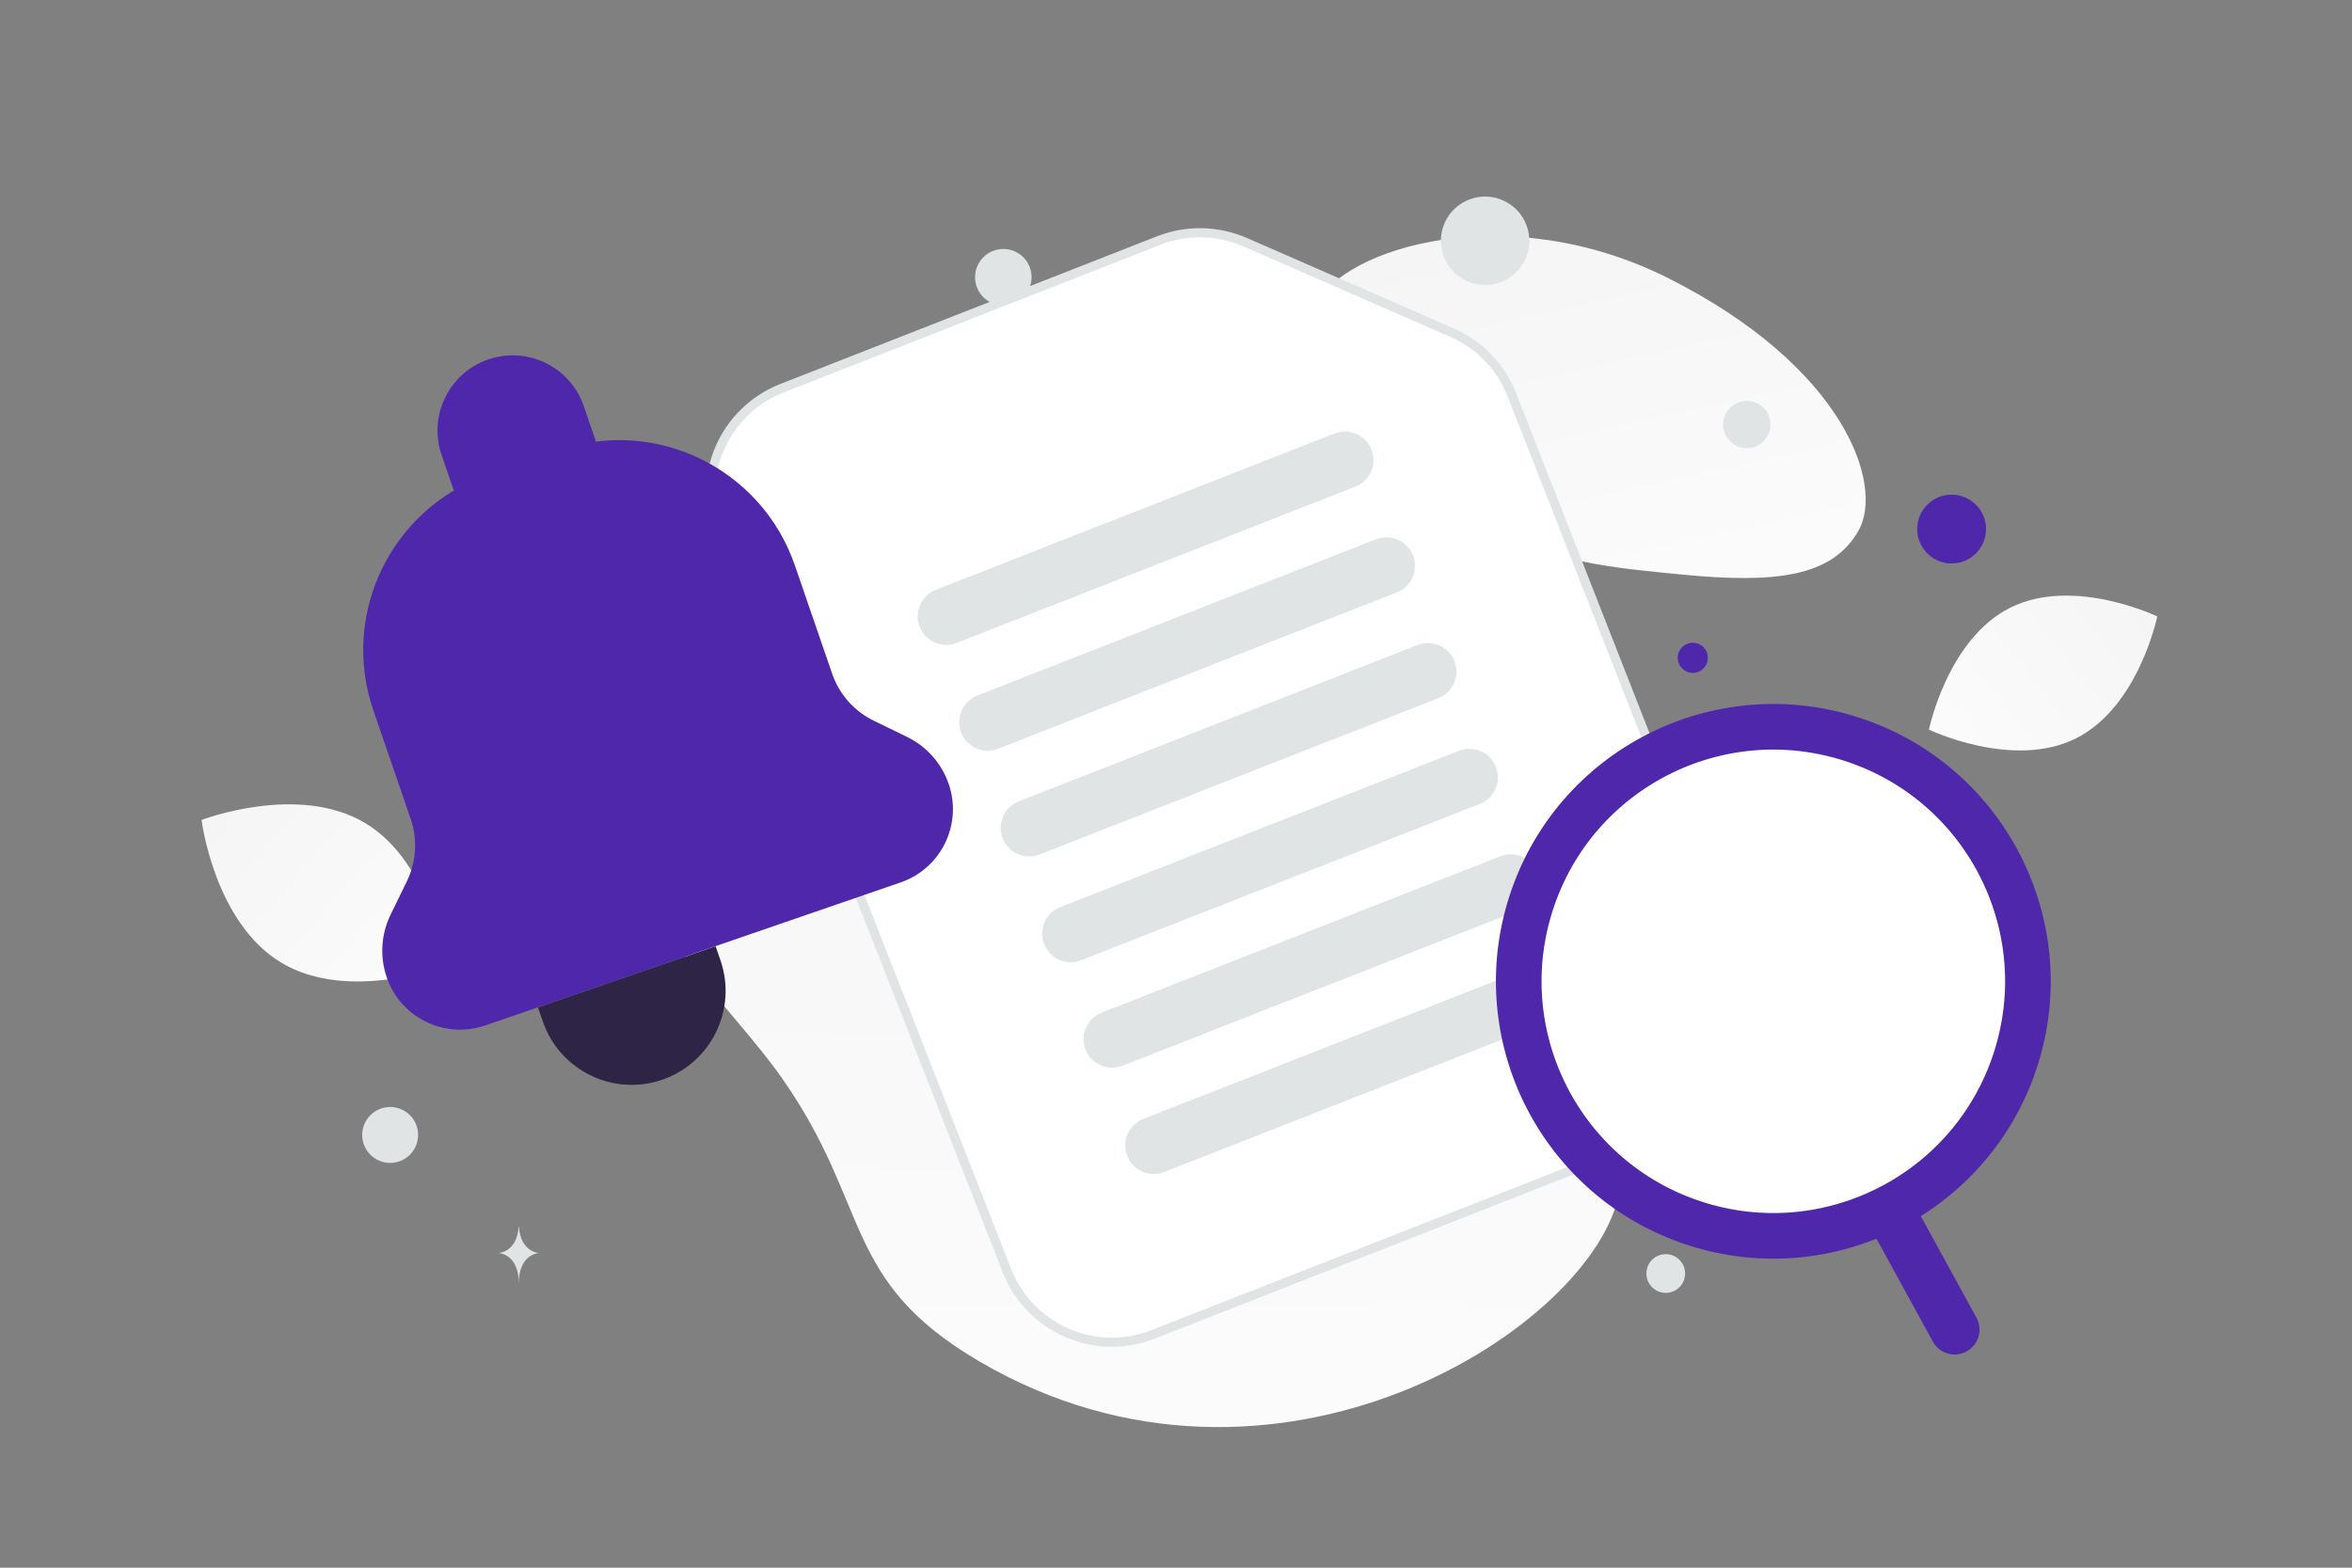 <svg width="900" height="600" viewBox="0 0 900 600" fill="none" xmlns="http://www.w3.org/2000/svg">
<rect x="0" y="0" width="900" height="600" fill="#808080" stroke="none"/>
<g clip-path="url(#clip0_1235_24721)">
<path d="M619.637 456.165C610.616 507.439 487.691 587.39 374.531 520.921C321.901 490.006 333.546 461.703 299.406 412.899C279.056 383.812 246.161 357.747 243.69 321.766C241.55 290.708 254.238 260.809 274.344 244.116C319.561 206.575 396.71 191.603 448.883 279.437C501.056 367.27 642.888 323.924 619.637 456.165Z" fill="url(#paint0_linear_1235_24721)"/>
<path d="M711.216 202.979C701.188 220.875 679.226 223.334 644.042 219.933C617.581 217.371 593.45 215.388 566.987 200.96C548.465 190.868 533.803 177.215 523.102 163.954C511.506 149.588 495.32 133.193 503.254 116.905C514.159 94.53 577.217 75.685 638.449 106.502C705.712 140.365 721.025 185.488 711.216 202.979Z" fill="url(#paint1_linear_1235_24721)"/>
<path d="M794.245 282.663C770.126 294.628 738.113 279.244 738.113 279.244C738.113 279.244 745.228 244.468 769.36 232.52C793.48 220.556 825.479 235.923 825.479 235.923C825.479 235.923 818.365 270.699 794.245 282.663Z" fill="url(#paint2_linear_1235_24721)"/>
<path d="M107.669 368.47C133.385 383.882 170.278 369.635 170.278 369.635C170.278 369.635 165.454 330.405 139.723 315.01C114.008 299.598 77.13 313.828 77.13 313.828C77.13 313.828 81.954 353.058 107.669 368.47Z" fill="url(#paint3_linear_1235_24721)"/>
<path d="M746.787 189.32C739.513 189.32 733.617 195.217 733.617 202.49C733.617 209.764 739.513 215.66 746.787 215.66C754.061 215.66 759.957 209.764 759.957 202.49C759.957 195.217 754.061 189.32 746.787 189.32Z" fill="#4F27AA"/>
<path d="M575.401 413.691C563.985 413.691 554.731 422.946 554.731 434.361C554.731 445.777 563.985 455.031 575.401 455.031C586.817 455.031 596.071 445.777 596.071 434.361C596.071 422.946 586.817 413.691 575.401 413.691Z" fill="#4F27AA"/>
<path d="M325.147 198.291C319.159 198.291 314.306 203.144 314.306 209.132C314.306 215.119 319.159 219.973 325.147 219.973C331.134 219.973 335.988 215.119 335.988 209.132C335.988 203.144 331.134 198.291 325.147 198.291Z" fill="#4F27AA"/>
<path d="M203.114 347.831C196.295 347.831 190.767 342.303 190.767 335.484C190.767 328.665 196.295 323.137 203.114 323.137C209.933 323.137 215.461 328.665 215.461 335.484C215.461 342.303 209.933 347.831 203.114 347.831Z" fill="#4F27AA"/>
<path d="M647.761 257.524C644.579 257.524 641.999 254.944 641.999 251.762C641.999 248.58 644.579 246 647.761 246C650.943 246 653.523 248.58 653.523 251.762C653.523 254.944 650.943 257.524 647.761 257.524Z" fill="#4F27AA"/>
<path d="M637.406 494.816C633.315 494.816 629.998 491.499 629.998 487.408C629.998 483.317 633.315 480 637.406 480C641.497 480 644.814 483.317 644.814 487.408C644.814 491.499 641.497 494.816 637.406 494.816Z" fill="#E1E4E5"/>
<path d="M149.294 445.08C143.385 445.08 138.594 440.289 138.594 434.38C138.594 428.47 143.385 423.68 149.294 423.68C155.204 423.68 159.994 428.47 159.994 434.38C159.994 440.289 155.204 445.08 149.294 445.08Z" fill="#E1E4E5"/>
<path d="M754.848 422.39C750.35 422.39 746.704 418.743 746.704 414.246C746.704 409.748 750.35 406.102 754.848 406.102C759.346 406.102 762.992 409.748 762.992 414.246C762.992 418.743 759.346 422.39 754.848 422.39Z" fill="#E1E4E5"/>
<path d="M668.425 171.542C663.425 171.542 659.371 167.488 659.371 162.488C659.371 157.487 663.425 153.434 668.425 153.434C673.425 153.434 677.479 157.487 677.479 162.488C677.479 167.488 673.425 171.542 668.425 171.542Z" fill="#E1E4E5"/>
<path d="M181.667 263.129C182.829 267.467 180.255 271.926 175.917 273.088C171.58 274.25 167.121 271.676 165.959 267.338C164.797 263.001 167.371 258.542 171.708 257.38C176.046 256.218 180.505 258.792 181.667 263.129Z" fill="#E1E4E5"/>
<path d="M383.925 116.917C377.952 116.917 373.109 112.075 373.109 106.101C373.109 100.128 377.952 95.285 383.925 95.285C389.899 95.285 394.741 100.128 394.741 106.101C394.741 112.075 389.899 116.917 383.925 116.917Z" fill="#E1E4E5"/>
<path d="M725.207 375.792C720.612 375.792 716.887 372.812 716.887 369.136C716.887 365.46 720.612 362.48 725.207 362.48C729.802 362.48 733.527 365.46 733.527 369.136C733.527 372.812 729.802 375.792 725.207 375.792Z" fill="#E1E4E5"/>
<path d="M584.62 87.773C587.039 96.8 581.682 106.078 572.655 108.497C563.628 110.916 554.35 105.559 551.931 96.532C549.513 87.505 554.869 78.227 563.896 75.808C572.923 73.389 582.201 78.746 584.62 87.773Z" fill="#E1E4E5"/>
<path d="M210.85 209.191H210.968C211.67 219.135 219.066 219.288 219.066 219.288C219.066 219.288 210.911 219.447 210.911 230.938C210.911 219.447 202.755 219.288 202.755 219.288C202.755 219.288 210.148 219.135 210.85 209.191ZM198.46 469.5H198.574C199.248 479.415 206.348 479.568 206.348 479.568C206.348 479.568 198.518 479.727 198.518 491.183C198.518 479.727 190.688 479.568 190.688 479.568C190.688 479.568 197.786 479.415 198.46 469.5Z" fill="#E1E4E5"/>
<path fill-rule="evenodd" clip-rule="evenodd" d="M555.609 127.3L476.456 92.695C471.26 90.423 465.668 89.197 459.998 89.086C454.328 88.976 448.692 89.983 443.411 92.051L299.252 148.579C277.042 157.289 266.112 182.348 274.829 204.579L385.272 486.231C393.989 508.462 419.039 519.413 441.25 510.704L642.252 431.886C664.463 423.177 675.392 398.117 666.675 375.886L578.542 151.128C574.357 140.461 566.109 131.891 555.609 127.3Z" fill="white" stroke="#E1E4E5" stroke-width="3.498"/>
<path d="M574.102 327.731L421.556 387.547C415.939 389.75 413.171 396.088 415.373 401.705C417.576 407.321 423.914 410.089 429.531 407.887L582.077 348.071C587.694 345.868 590.462 339.53 588.259 333.913C586.057 328.297 579.718 325.529 574.102 327.731Z" fill="#E1E4E5"/>
<path d="M558.268 287.353L405.722 347.168C400.105 349.371 397.337 355.709 399.539 361.326C401.742 366.942 408.08 369.71 413.697 367.508L566.243 307.692C571.86 305.489 574.628 299.151 572.425 293.534C570.223 287.918 563.884 285.15 558.268 287.353Z" fill="#E1E4E5"/>
<path d="M542.394 246.872L389.848 306.688C384.232 308.89 381.464 315.229 383.666 320.845C385.868 326.462 392.207 329.23 397.824 327.027L550.369 267.211C555.986 265.009 558.754 258.67 556.552 253.054C554.349 247.437 548.011 244.67 542.394 246.872Z" fill="#E1E4E5"/>
<path d="M526.521 206.392L373.975 266.207C368.358 268.41 365.591 274.748 367.793 280.365C369.995 285.981 376.334 288.749 381.951 286.547L534.496 226.731C540.113 224.528 542.881 218.19 540.679 212.573C538.476 206.957 532.138 204.189 526.521 206.392Z" fill="#E1E4E5"/>
<path d="M510.649 165.911L358.103 225.727C352.486 227.929 349.718 234.268 351.921 239.884C354.123 245.501 360.462 248.269 366.079 246.066L518.624 186.25C524.241 184.048 527.009 177.709 524.807 172.093C522.604 166.476 516.266 163.709 510.649 165.911Z" fill="#E1E4E5"/>
<path d="M590.053 368.411L437.507 428.227C431.89 430.429 429.122 436.768 431.325 442.384C433.527 448.001 439.866 450.769 445.482 448.566L598.028 388.75C603.645 386.548 606.413 380.209 604.211 374.593C602.008 368.976 595.67 366.209 590.053 368.411Z" fill="#E1E4E5"/>
<path fill-rule="evenodd" clip-rule="evenodd" d="M205.851 385.542L207.717 390.953C214.179 409.727 234.631 419.702 253.405 413.24C272.179 406.778 282.154 386.326 275.692 367.552L273.825 362.141" fill="#2E2445"/>
<path fill-rule="evenodd" clip-rule="evenodd" d="M228.058 169.008L223.368 155.394C218.193 140.385 201.834 132.401 186.809 137.577C171.799 142.753 163.816 159.111 168.976 174.121L173.666 187.735" fill="#4F27AA"/>
<path fill-rule="evenodd" clip-rule="evenodd" d="M142.88 271.928C130.097 234.819 149.828 194.37 186.936 181.588L213.818 172.334C250.927 159.552 291.376 179.282 304.158 216.39L318.431 257.859C321.139 265.722 326.86 272.187 334.334 275.833L347.117 282.059C350.819 283.864 354.128 286.38 356.857 289.464C359.586 292.548 361.68 296.139 363.02 300.033C368.353 315.513 360.119 332.389 344.639 337.722L185.681 392.459C170.201 397.792 153.325 389.558 147.993 374.078C145.283 366.212 145.808 357.592 149.451 350.112L155.678 337.33C157.486 333.628 158.545 329.605 158.795 325.493C159.046 321.38 158.482 317.259 157.136 313.365L142.88 271.928Z" fill="#4F27AA"/>
<path d="M747.954 508.888L725 467" stroke="#4F27AA" stroke-width="19.032" stroke-linecap="round" stroke-linejoin="round"/>
<path d="M648.505 468.221C699.669 484.826 754.606 456.809 771.21 405.646C787.815 354.482 759.799 299.544 708.635 282.94C657.471 266.336 602.534 294.352 585.929 345.516C569.325 396.679 597.341 451.617 648.505 468.221Z" fill="white" stroke="#4F27AA" stroke-width="17.457" stroke-linecap="round" stroke-linejoin="round"/>
</g>
<defs>
<linearGradient id="paint0_linear_1235_24721" x1="430.774" y1="732.178" x2="439.776" y2="-146.308" gradientUnits="userSpaceOnUse">
<stop stop-color="white"/>
<stop offset="1" stop-color="#EEEEEE"/>
</linearGradient>
<linearGradient id="paint1_linear_1235_24721" x1="643.662" y1="318.965" x2="554.282" y2="-82.669" gradientUnits="userSpaceOnUse">
<stop stop-color="white"/>
<stop offset="1" stop-color="#EEEEEE"/>
</linearGradient>
<linearGradient id="paint2_linear_1235_24721" x1="701.624" y1="319.984" x2="900.562" y2="162.624" gradientUnits="userSpaceOnUse">
<stop stop-color="white"/>
<stop offset="1" stop-color="#EEEEEE"/>
</linearGradient>
<linearGradient id="paint3_linear_1235_24721" x1="207.18" y1="418.081" x2="0.266" y2="225.831" gradientUnits="userSpaceOnUse">
<stop stop-color="white"/>
<stop offset="1" stop-color="#EEEEEE"/>
</linearGradient>
<clipPath id="clip0_1235_24721">
<rect width="900" height="600" fill="white"/>
</clipPath>
</defs>
</svg>
